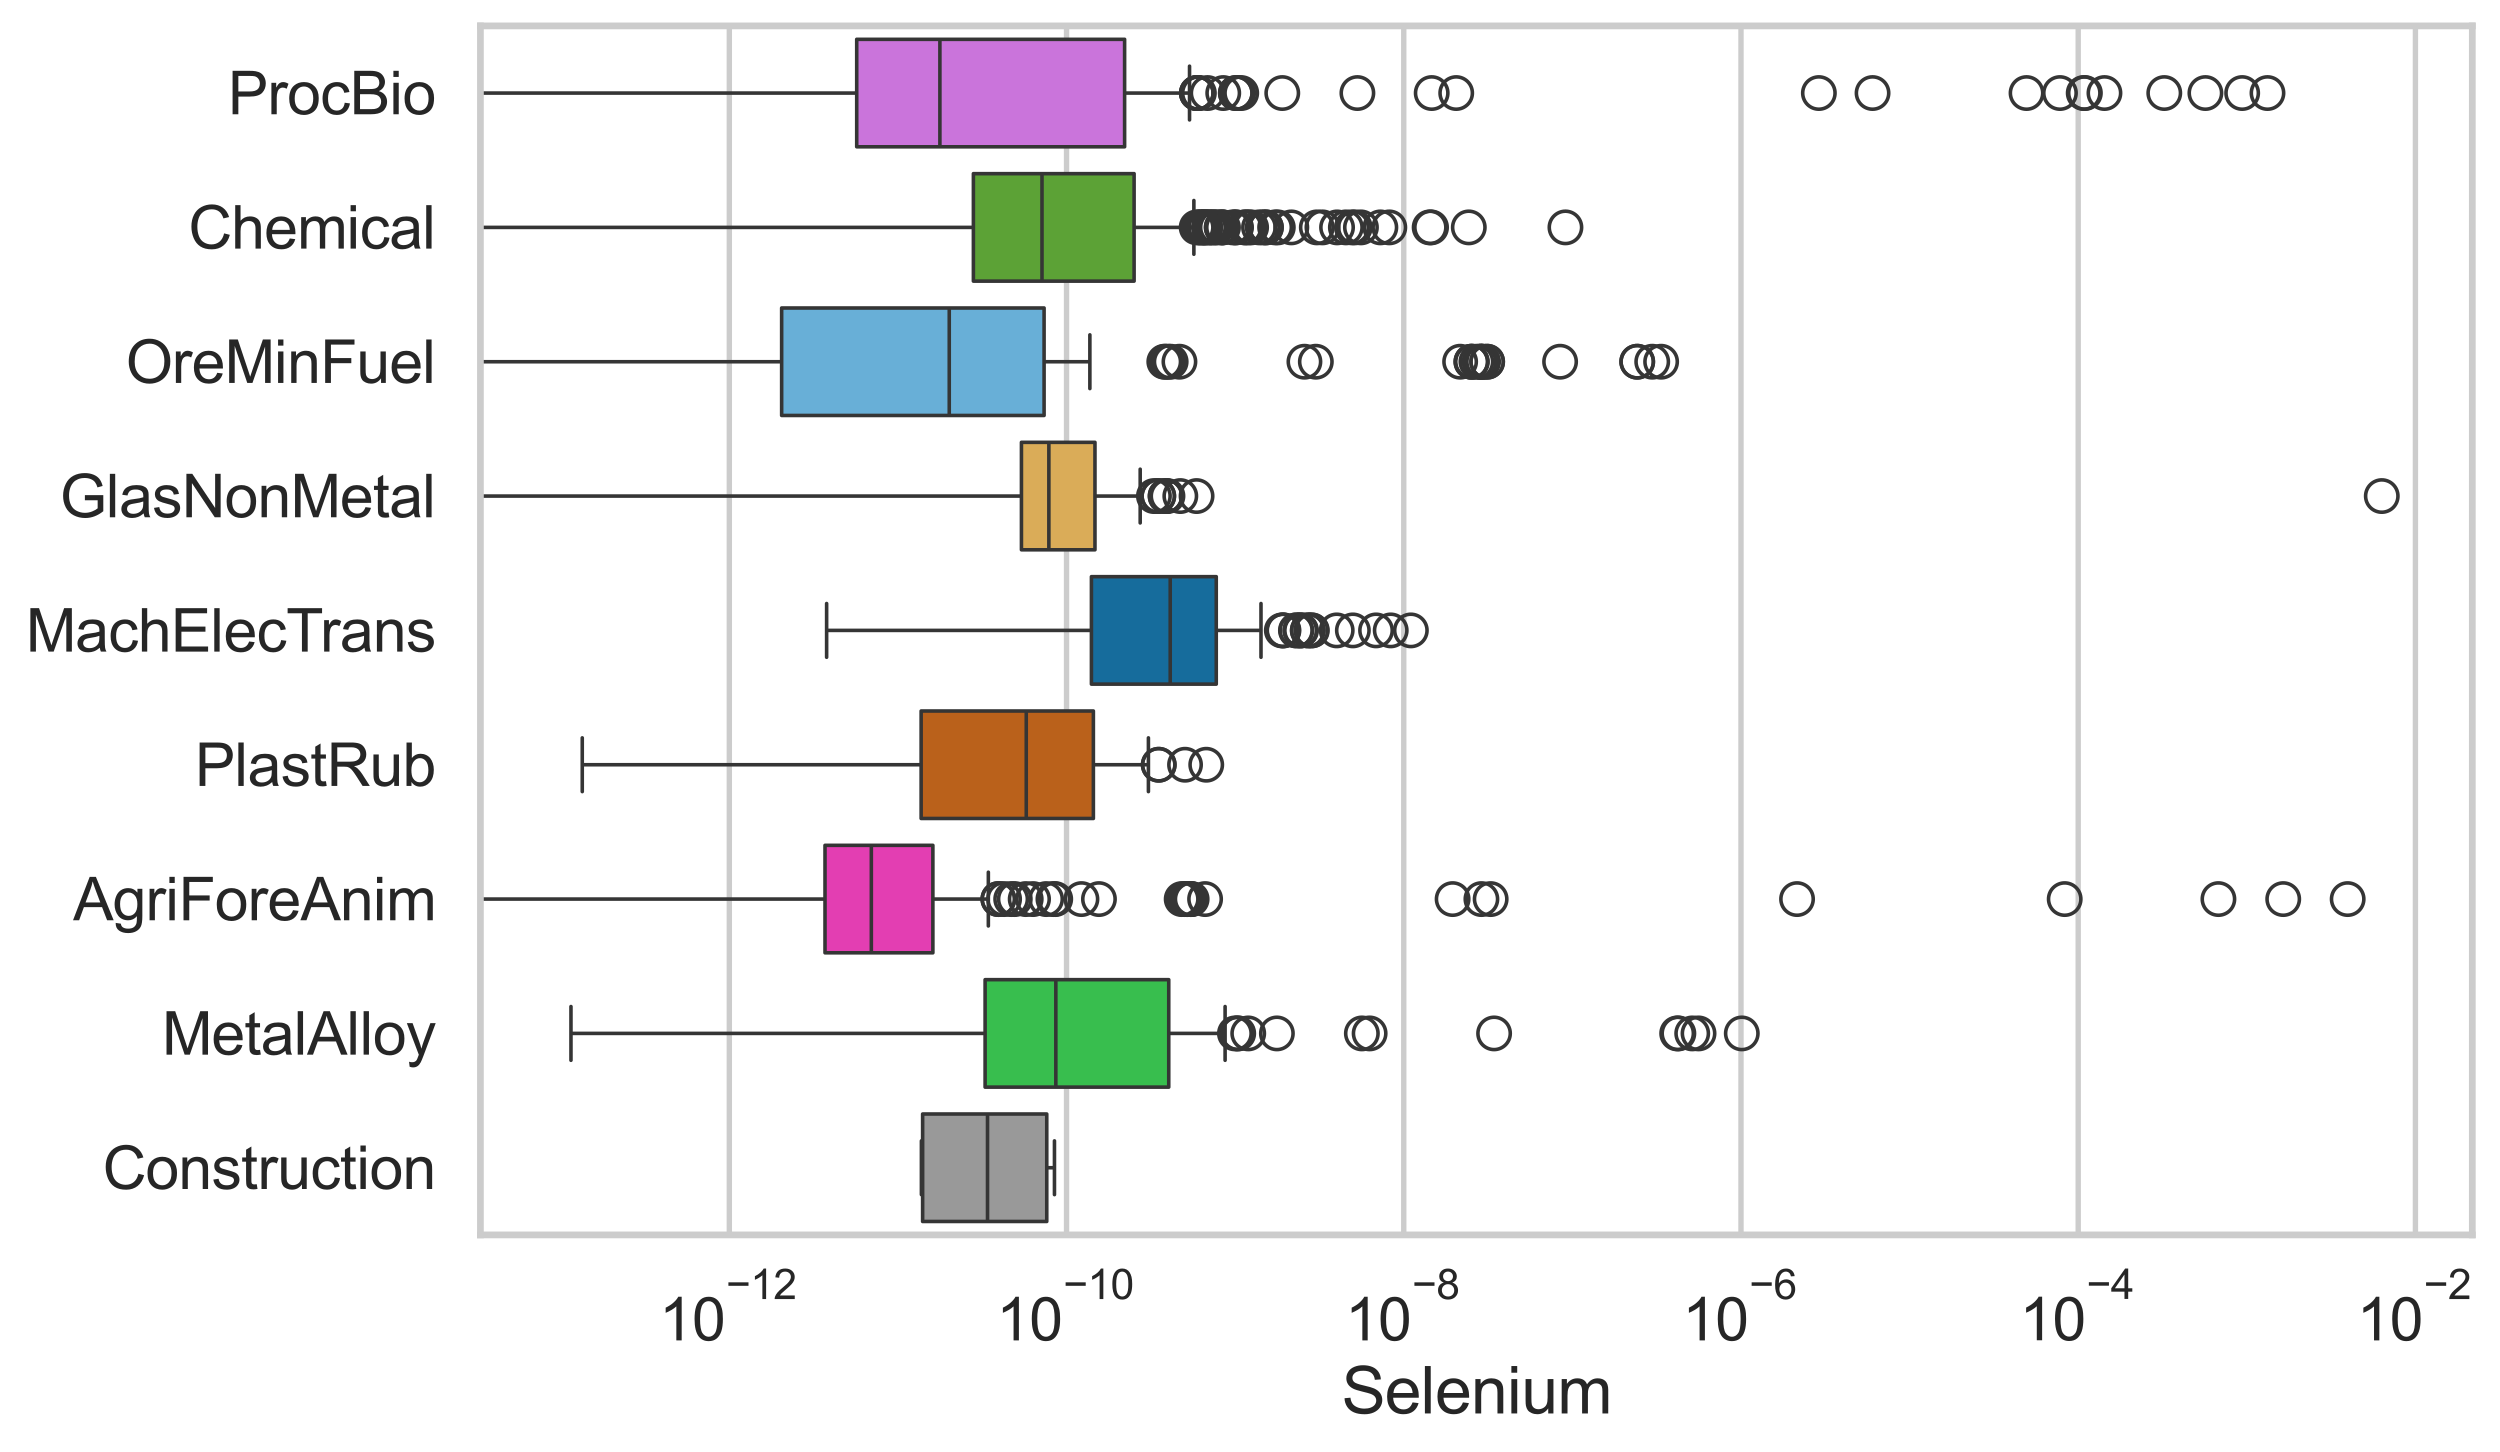 <?xml version="1.0" encoding="utf-8" standalone="no"?>
<!DOCTYPE svg PUBLIC "-//W3C//DTD SVG 1.1//EN"
  "http://www.w3.org/Graphics/SVG/1.1/DTD/svg11.dtd">
<svg xmlns:xlink="http://www.w3.org/1999/xlink" width="695.719pt" height="404.121pt" viewBox="0 0 695.719 404.121" xmlns="http://www.w3.org/2000/svg" version="1.1">
 <defs>
  <style type="text/css">*{stroke-linejoin: round; stroke-linecap: butt}</style>
 </defs>
 <g id="figure_1">
  <g id="patch_1">
   <path d="M 0 404.121 
L 695.719 404.121 
L 695.719 0 
L 0 0 
z
" style="fill: #ffffff"/>
  </g>
  <g id="axes_1">
   <g id="patch_2">
    <path d="M 133.697 343.665 
L 688.015 343.665 
L 688.015 7.2 
L 133.697 7.2 
z
" style="fill: #ffffff"/>
   </g>
   <g id="matplotlib.axis_1">
    <g id="xtick_1">
     <g id="line2d_1">
      <path d="M 202.961 343.665 
L 202.961 7.2 
" clip-path="url(#pa7f49e5bfa)" style="fill: none; stroke: #cccccc; stroke-width: 1.5; stroke-linecap: round"/>
     </g>
     <g id="text_1">
      <!-- $\mathdefault{10^{-12}}$ -->
      <g style="fill: #262626" transform="translate(183.408 373.18) scale(0.165 -0.165)">
       <defs>
        <path id="ArialMT-31" d="M 2384 0 
L 1822 0 
L 1822 3584 
Q 1619 3391 1289 3197 
Q 959 3003 697 2906 
L 697 3450 
Q 1169 3672 1522 3987 
Q 1875 4303 2022 4600 
L 2384 4600 
L 2384 0 
z
" transform="scale(0.016)"/>
        <path id="ArialMT-30" d="M 266 2259 
Q 266 3072 433 3567 
Q 600 4063 929 4331 
Q 1259 4600 1759 4600 
Q 2128 4600 2406 4451 
Q 2684 4303 2865 4023 
Q 3047 3744 3150 3342 
Q 3253 2941 3253 2259 
Q 3253 1453 3087 958 
Q 2922 463 2592 192 
Q 2263 -78 1759 -78 
Q 1097 -78 719 397 
Q 266 969 266 2259 
z
M 844 2259 
Q 844 1131 1108 757 
Q 1372 384 1759 384 
Q 2147 384 2411 759 
Q 2675 1134 2675 2259 
Q 2675 3391 2411 3762 
Q 2147 4134 1753 4134 
Q 1366 4134 1134 3806 
Q 844 3388 844 2259 
z
" transform="scale(0.016)"/>
        <path id="ArialMT-2212" d="M 3381 1997 
L 356 1997 
L 356 2522 
L 3381 2522 
L 3381 1997 
z
" transform="scale(0.016)"/>
        <path id="ArialMT-32" d="M 3222 541 
L 3222 0 
L 194 0 
Q 188 203 259 391 
Q 375 700 629 1000 
Q 884 1300 1366 1694 
Q 2113 2306 2375 2664 
Q 2638 3022 2638 3341 
Q 2638 3675 2398 3904 
Q 2159 4134 1775 4134 
Q 1369 4134 1125 3890 
Q 881 3647 878 3216 
L 300 3275 
Q 359 3922 746 4261 
Q 1134 4600 1788 4600 
Q 2447 4600 2831 4234 
Q 3216 3869 3216 3328 
Q 3216 3053 3103 2787 
Q 2991 2522 2730 2228 
Q 2469 1934 1863 1422 
Q 1356 997 1212 845 
Q 1069 694 975 541 
L 3222 541 
z
" transform="scale(0.016)"/>
       </defs>
       <use xlink:href="#ArialMT-31" transform="translate(0 0.994)"/>
       <use xlink:href="#ArialMT-30" transform="translate(55.615 0.994)"/>
       <use xlink:href="#ArialMT-2212" transform="translate(112.973 70.688) scale(0.7)"/>
       <use xlink:href="#ArialMT-31" transform="translate(153.852 70.688) scale(0.7)"/>
       <use xlink:href="#ArialMT-32" transform="translate(192.782 70.688) scale(0.7)"/>
      </g>
     </g>
    </g>
    <g id="xtick_2">
     <g id="line2d_2">
      <path d="M 296.805 343.665 
L 296.805 7.2 
" clip-path="url(#pa7f49e5bfa)" style="fill: none; stroke: #cccccc; stroke-width: 1.5; stroke-linecap: round"/>
     </g>
     <g id="text_2">
      <!-- $\mathdefault{10^{-10}}$ -->
      <g style="fill: #262626" transform="translate(277.253 373.18) scale(0.165 -0.165)">
       <use xlink:href="#ArialMT-31" transform="translate(0 0.994)"/>
       <use xlink:href="#ArialMT-30" transform="translate(55.615 0.994)"/>
       <use xlink:href="#ArialMT-2212" transform="translate(112.973 70.688) scale(0.7)"/>
       <use xlink:href="#ArialMT-31" transform="translate(153.852 70.688) scale(0.7)"/>
       <use xlink:href="#ArialMT-30" transform="translate(192.782 70.688) scale(0.7)"/>
      </g>
     </g>
    </g>
    <g id="xtick_3">
     <g id="line2d_3">
      <path d="M 390.65 343.665 
L 390.65 7.2 
" clip-path="url(#pa7f49e5bfa)" style="fill: none; stroke: #cccccc; stroke-width: 1.5; stroke-linecap: round"/>
     </g>
     <g id="text_3">
      <!-- $\mathdefault{10^{-8}}$ -->
      <g style="fill: #262626" transform="translate(374.315 373.18) scale(0.165 -0.165)">
       <defs>
        <path id="ArialMT-38" d="M 1131 2484 
Q 781 2613 612 2850 
Q 444 3088 444 3419 
Q 444 3919 803 4259 
Q 1163 4600 1759 4600 
Q 2359 4600 2725 4251 
Q 3091 3903 3091 3403 
Q 3091 3084 2923 2848 
Q 2756 2613 2416 2484 
Q 2838 2347 3058 2040 
Q 3278 1734 3278 1309 
Q 3278 722 2862 322 
Q 2447 -78 1769 -78 
Q 1091 -78 675 323 
Q 259 725 259 1325 
Q 259 1772 486 2073 
Q 713 2375 1131 2484 
z
M 1019 3438 
Q 1019 3113 1228 2906 
Q 1438 2700 1772 2700 
Q 2097 2700 2305 2904 
Q 2513 3109 2513 3406 
Q 2513 3716 2298 3927 
Q 2084 4138 1766 4138 
Q 1444 4138 1231 3931 
Q 1019 3725 1019 3438 
z
M 838 1322 
Q 838 1081 952 856 
Q 1066 631 1291 507 
Q 1516 384 1775 384 
Q 2178 384 2440 643 
Q 2703 903 2703 1303 
Q 2703 1709 2433 1975 
Q 2163 2241 1756 2241 
Q 1359 2241 1098 1978 
Q 838 1716 838 1322 
z
" transform="scale(0.016)"/>
       </defs>
       <use xlink:href="#ArialMT-31" transform="translate(0 0.994)"/>
       <use xlink:href="#ArialMT-30" transform="translate(55.615 0.994)"/>
       <use xlink:href="#ArialMT-2212" transform="translate(112.973 70.688) scale(0.7)"/>
       <use xlink:href="#ArialMT-38" transform="translate(153.852 70.688) scale(0.7)"/>
      </g>
     </g>
    </g>
    <g id="xtick_4">
     <g id="line2d_4">
      <path d="M 484.495 343.665 
L 484.495 7.2 
" clip-path="url(#pa7f49e5bfa)" style="fill: none; stroke: #cccccc; stroke-width: 1.5; stroke-linecap: round"/>
     </g>
     <g id="text_4">
      <!-- $\mathdefault{10^{-6}}$ -->
      <g style="fill: #262626" transform="translate(468.16 373.18) scale(0.165 -0.165)">
       <defs>
        <path id="ArialMT-36" d="M 3184 3459 
L 2625 3416 
Q 2550 3747 2413 3897 
Q 2184 4138 1850 4138 
Q 1581 4138 1378 3988 
Q 1113 3794 959 3422 
Q 806 3050 800 2363 
Q 1003 2672 1297 2822 
Q 1591 2972 1913 2972 
Q 2475 2972 2870 2558 
Q 3266 2144 3266 1488 
Q 3266 1056 3080 686 
Q 2894 316 2569 119 
Q 2244 -78 1831 -78 
Q 1128 -78 684 439 
Q 241 956 241 2144 
Q 241 3472 731 4075 
Q 1159 4600 1884 4600 
Q 2425 4600 2770 4297 
Q 3116 3994 3184 3459 
z
M 888 1484 
Q 888 1194 1011 928 
Q 1134 663 1356 523 
Q 1578 384 1822 384 
Q 2178 384 2434 671 
Q 2691 959 2691 1453 
Q 2691 1928 2437 2201 
Q 2184 2475 1800 2475 
Q 1419 2475 1153 2201 
Q 888 1928 888 1484 
z
" transform="scale(0.016)"/>
       </defs>
       <use xlink:href="#ArialMT-31" transform="translate(0 0.994)"/>
       <use xlink:href="#ArialMT-30" transform="translate(55.615 0.994)"/>
       <use xlink:href="#ArialMT-2212" transform="translate(112.973 70.688) scale(0.7)"/>
       <use xlink:href="#ArialMT-36" transform="translate(153.852 70.688) scale(0.7)"/>
      </g>
     </g>
    </g>
    <g id="xtick_5">
     <g id="line2d_5">
      <path d="M 578.339 343.665 
L 578.339 7.2 
" clip-path="url(#pa7f49e5bfa)" style="fill: none; stroke: #cccccc; stroke-width: 1.5; stroke-linecap: round"/>
     </g>
     <g id="text_5">
      <!-- $\mathdefault{10^{-4}}$ -->
      <g style="fill: #262626" transform="translate(562.004 373.015) scale(0.165 -0.165)">
       <defs>
        <path id="ArialMT-34" d="M 2069 0 
L 2069 1097 
L 81 1097 
L 81 1613 
L 2172 4581 
L 2631 4581 
L 2631 1613 
L 3250 1613 
L 3250 1097 
L 2631 1097 
L 2631 0 
L 2069 0 
z
M 2069 1613 
L 2069 3678 
L 634 1613 
L 2069 1613 
z
" transform="scale(0.016)"/>
       </defs>
       <use xlink:href="#ArialMT-31" transform="translate(0 0.202)"/>
       <use xlink:href="#ArialMT-30" transform="translate(55.615 0.202)"/>
       <use xlink:href="#ArialMT-2212" transform="translate(112.973 69.895) scale(0.7)"/>
       <use xlink:href="#ArialMT-34" transform="translate(153.852 69.895) scale(0.7)"/>
      </g>
     </g>
    </g>
    <g id="xtick_6">
     <g id="line2d_6">
      <path d="M 672.184 343.665 
L 672.184 7.2 
" clip-path="url(#pa7f49e5bfa)" style="fill: none; stroke: #cccccc; stroke-width: 1.5; stroke-linecap: round"/>
     </g>
     <g id="text_6">
      <!-- $\mathdefault{10^{-2}}$ -->
      <g style="fill: #262626" transform="translate(655.849 373.18) scale(0.165 -0.165)">
       <use xlink:href="#ArialMT-31" transform="translate(0 0.994)"/>
       <use xlink:href="#ArialMT-30" transform="translate(55.615 0.994)"/>
       <use xlink:href="#ArialMT-2212" transform="translate(112.973 70.688) scale(0.7)"/>
       <use xlink:href="#ArialMT-32" transform="translate(153.852 70.688) scale(0.7)"/>
      </g>
     </g>
    </g>
    <g id="text_7">
     <!-- Selenium -->
     <g style="fill: #262626" transform="translate(373.337 393.344) scale(0.18 -0.18)">
      <defs>
       <path id="ArialMT-53" d="M 288 1472 
L 859 1522 
Q 900 1178 1048 958 
Q 1197 738 1509 602 
Q 1822 466 2213 466 
Q 2559 466 2825 569 
Q 3091 672 3220 851 
Q 3350 1031 3350 1244 
Q 3350 1459 3225 1620 
Q 3100 1781 2813 1891 
Q 2628 1963 1997 2114 
Q 1366 2266 1113 2400 
Q 784 2572 623 2826 
Q 463 3081 463 3397 
Q 463 3744 659 4045 
Q 856 4347 1234 4503 
Q 1613 4659 2075 4659 
Q 2584 4659 2973 4495 
Q 3363 4331 3572 4012 
Q 3781 3694 3797 3291 
L 3216 3247 
Q 3169 3681 2898 3903 
Q 2628 4125 2100 4125 
Q 1550 4125 1298 3923 
Q 1047 3722 1047 3438 
Q 1047 3191 1225 3031 
Q 1400 2872 2139 2705 
Q 2878 2538 3153 2413 
Q 3553 2228 3743 1945 
Q 3934 1663 3934 1294 
Q 3934 928 3725 604 
Q 3516 281 3123 101 
Q 2731 -78 2241 -78 
Q 1619 -78 1198 103 
Q 778 284 539 648 
Q 300 1013 288 1472 
z
" transform="scale(0.016)"/>
       <path id="ArialMT-65" d="M 2694 1069 
L 3275 997 
Q 3138 488 2766 206 
Q 2394 -75 1816 -75 
Q 1088 -75 661 373 
Q 234 822 234 1631 
Q 234 2469 665 2931 
Q 1097 3394 1784 3394 
Q 2450 3394 2872 2941 
Q 3294 2488 3294 1666 
Q 3294 1616 3291 1516 
L 816 1516 
Q 847 969 1125 678 
Q 1403 388 1819 388 
Q 2128 388 2347 550 
Q 2566 713 2694 1069 
z
M 847 1978 
L 2700 1978 
Q 2663 2397 2488 2606 
Q 2219 2931 1791 2931 
Q 1403 2931 1139 2672 
Q 875 2413 847 1978 
z
" transform="scale(0.016)"/>
       <path id="ArialMT-6c" d="M 409 0 
L 409 4581 
L 972 4581 
L 972 0 
L 409 0 
z
" transform="scale(0.016)"/>
       <path id="ArialMT-6e" d="M 422 0 
L 422 3319 
L 928 3319 
L 928 2847 
Q 1294 3394 1984 3394 
Q 2284 3394 2536 3286 
Q 2788 3178 2913 3003 
Q 3038 2828 3088 2588 
Q 3119 2431 3119 2041 
L 3119 0 
L 2556 0 
L 2556 2019 
Q 2556 2363 2490 2533 
Q 2425 2703 2258 2804 
Q 2091 2906 1866 2906 
Q 1506 2906 1245 2678 
Q 984 2450 984 1813 
L 984 0 
L 422 0 
z
" transform="scale(0.016)"/>
       <path id="ArialMT-69" d="M 425 3934 
L 425 4581 
L 988 4581 
L 988 3934 
L 425 3934 
z
M 425 0 
L 425 3319 
L 988 3319 
L 988 0 
L 425 0 
z
" transform="scale(0.016)"/>
       <path id="ArialMT-75" d="M 2597 0 
L 2597 488 
Q 2209 -75 1544 -75 
Q 1250 -75 995 37 
Q 741 150 617 320 
Q 494 491 444 738 
Q 409 903 409 1263 
L 409 3319 
L 972 3319 
L 972 1478 
Q 972 1038 1006 884 
Q 1059 663 1231 536 
Q 1403 409 1656 409 
Q 1909 409 2131 539 
Q 2353 669 2445 892 
Q 2538 1116 2538 1541 
L 2538 3319 
L 3100 3319 
L 3100 0 
L 2597 0 
z
" transform="scale(0.016)"/>
       <path id="ArialMT-6d" d="M 422 0 
L 422 3319 
L 925 3319 
L 925 2853 
Q 1081 3097 1340 3245 
Q 1600 3394 1931 3394 
Q 2300 3394 2536 3241 
Q 2772 3088 2869 2813 
Q 3263 3394 3894 3394 
Q 4388 3394 4653 3120 
Q 4919 2847 4919 2278 
L 4919 0 
L 4359 0 
L 4359 2091 
Q 4359 2428 4304 2576 
Q 4250 2725 4106 2815 
Q 3963 2906 3769 2906 
Q 3419 2906 3187 2673 
Q 2956 2441 2956 1928 
L 2956 0 
L 2394 0 
L 2394 2156 
Q 2394 2531 2256 2718 
Q 2119 2906 1806 2906 
Q 1569 2906 1367 2781 
Q 1166 2656 1075 2415 
Q 984 2175 984 1722 
L 984 0 
L 422 0 
z
" transform="scale(0.016)"/>
      </defs>
      <use xlink:href="#ArialMT-53"/>
      <use xlink:href="#ArialMT-65" transform="translate(66.699 0)"/>
      <use xlink:href="#ArialMT-6c" transform="translate(122.314 0)"/>
      <use xlink:href="#ArialMT-65" transform="translate(144.531 0)"/>
      <use xlink:href="#ArialMT-6e" transform="translate(200.146 0)"/>
      <use xlink:href="#ArialMT-69" transform="translate(255.762 0)"/>
      <use xlink:href="#ArialMT-75" transform="translate(277.979 0)"/>
      <use xlink:href="#ArialMT-6d" transform="translate(333.594 0)"/>
     </g>
    </g>
   </g>
   <g id="matplotlib.axis_2">
    <g id="ytick_1">
     <g id="text_8">
      <!-- ProcBio -->
      <g style="fill: #262626" transform="translate(63.424 31.798) scale(0.165 -0.165)">
       <defs>
        <path id="ArialMT-50" d="M 494 0 
L 494 4581 
L 2222 4581 
Q 2678 4581 2919 4538 
Q 3256 4481 3484 4323 
Q 3713 4166 3852 3881 
Q 3991 3597 3991 3256 
Q 3991 2672 3619 2267 
Q 3247 1863 2275 1863 
L 1100 1863 
L 1100 0 
L 494 0 
z
M 1100 2403 
L 2284 2403 
Q 2872 2403 3119 2622 
Q 3366 2841 3366 3238 
Q 3366 3525 3220 3729 
Q 3075 3934 2838 4000 
Q 2684 4041 2272 4041 
L 1100 4041 
L 1100 2403 
z
" transform="scale(0.016)"/>
        <path id="ArialMT-72" d="M 416 0 
L 416 3319 
L 922 3319 
L 922 2816 
Q 1116 3169 1280 3281 
Q 1444 3394 1641 3394 
Q 1925 3394 2219 3213 
L 2025 2691 
Q 1819 2813 1613 2813 
Q 1428 2813 1281 2702 
Q 1134 2591 1072 2394 
Q 978 2094 978 1738 
L 978 0 
L 416 0 
z
" transform="scale(0.016)"/>
        <path id="ArialMT-6f" d="M 213 1659 
Q 213 2581 725 3025 
Q 1153 3394 1769 3394 
Q 2453 3394 2887 2945 
Q 3322 2497 3322 1706 
Q 3322 1066 3130 698 
Q 2938 331 2570 128 
Q 2203 -75 1769 -75 
Q 1072 -75 642 372 
Q 213 819 213 1659 
z
M 791 1659 
Q 791 1022 1069 705 
Q 1347 388 1769 388 
Q 2188 388 2466 706 
Q 2744 1025 2744 1678 
Q 2744 2294 2464 2611 
Q 2184 2928 1769 2928 
Q 1347 2928 1069 2612 
Q 791 2297 791 1659 
z
" transform="scale(0.016)"/>
        <path id="ArialMT-63" d="M 2588 1216 
L 3141 1144 
Q 3050 572 2676 248 
Q 2303 -75 1759 -75 
Q 1078 -75 664 370 
Q 250 816 250 1647 
Q 250 2184 428 2587 
Q 606 2991 970 3192 
Q 1334 3394 1763 3394 
Q 2303 3394 2647 3120 
Q 2991 2847 3088 2344 
L 2541 2259 
Q 2463 2594 2264 2762 
Q 2066 2931 1784 2931 
Q 1359 2931 1093 2626 
Q 828 2322 828 1663 
Q 828 994 1084 691 
Q 1341 388 1753 388 
Q 2084 388 2306 591 
Q 2528 794 2588 1216 
z
" transform="scale(0.016)"/>
        <path id="ArialMT-42" d="M 469 0 
L 469 4581 
L 2188 4581 
Q 2713 4581 3030 4442 
Q 3347 4303 3526 4014 
Q 3706 3725 3706 3409 
Q 3706 3116 3547 2856 
Q 3388 2597 3066 2438 
Q 3481 2316 3704 2022 
Q 3928 1728 3928 1328 
Q 3928 1006 3792 729 
Q 3656 453 3456 303 
Q 3256 153 2954 76 
Q 2653 0 2216 0 
L 469 0 
z
M 1075 2656 
L 2066 2656 
Q 2469 2656 2644 2709 
Q 2875 2778 2992 2937 
Q 3109 3097 3109 3338 
Q 3109 3566 3000 3739 
Q 2891 3913 2687 3977 
Q 2484 4041 1991 4041 
L 1075 4041 
L 1075 2656 
z
M 1075 541 
L 2216 541 
Q 2509 541 2628 563 
Q 2838 600 2978 687 
Q 3119 775 3209 942 
Q 3300 1109 3300 1328 
Q 3300 1584 3169 1773 
Q 3038 1963 2805 2039 
Q 2572 2116 2134 2116 
L 1075 2116 
L 1075 541 
z
" transform="scale(0.016)"/>
       </defs>
       <use xlink:href="#ArialMT-50"/>
       <use xlink:href="#ArialMT-72" transform="translate(66.699 0)"/>
       <use xlink:href="#ArialMT-6f" transform="translate(100 0)"/>
       <use xlink:href="#ArialMT-63" transform="translate(155.615 0)"/>
       <use xlink:href="#ArialMT-42" transform="translate(205.615 0)"/>
       <use xlink:href="#ArialMT-69" transform="translate(272.314 0)"/>
       <use xlink:href="#ArialMT-6f" transform="translate(294.531 0)"/>
      </g>
     </g>
    </g>
    <g id="ytick_2">
     <g id="text_9">
      <!-- Chemical -->
      <g style="fill: #262626" transform="translate(52.428 69.183) scale(0.165 -0.165)">
       <defs>
        <path id="ArialMT-43" d="M 3763 1606 
L 4369 1453 
Q 4178 706 3683 314 
Q 3188 -78 2472 -78 
Q 1731 -78 1267 223 
Q 803 525 561 1097 
Q 319 1669 319 2325 
Q 319 3041 592 3573 
Q 866 4106 1370 4382 
Q 1875 4659 2481 4659 
Q 3169 4659 3637 4309 
Q 4106 3959 4291 3325 
L 3694 3184 
Q 3534 3684 3231 3912 
Q 2928 4141 2469 4141 
Q 1941 4141 1586 3887 
Q 1231 3634 1087 3207 
Q 944 2781 944 2328 
Q 944 1744 1114 1308 
Q 1284 872 1643 656 
Q 2003 441 2422 441 
Q 2931 441 3284 734 
Q 3638 1028 3763 1606 
z
" transform="scale(0.016)"/>
        <path id="ArialMT-68" d="M 422 0 
L 422 4581 
L 984 4581 
L 984 2938 
Q 1378 3394 1978 3394 
Q 2347 3394 2619 3248 
Q 2891 3103 3008 2847 
Q 3125 2591 3125 2103 
L 3125 0 
L 2563 0 
L 2563 2103 
Q 2563 2525 2380 2717 
Q 2197 2909 1863 2909 
Q 1613 2909 1392 2779 
Q 1172 2650 1078 2428 
Q 984 2206 984 1816 
L 984 0 
L 422 0 
z
" transform="scale(0.016)"/>
        <path id="ArialMT-61" d="M 2588 409 
Q 2275 144 1986 34 
Q 1697 -75 1366 -75 
Q 819 -75 525 192 
Q 231 459 231 875 
Q 231 1119 342 1320 
Q 453 1522 633 1644 
Q 813 1766 1038 1828 
Q 1203 1872 1538 1913 
Q 2219 1994 2541 2106 
Q 2544 2222 2544 2253 
Q 2544 2597 2384 2738 
Q 2169 2928 1744 2928 
Q 1347 2928 1158 2789 
Q 969 2650 878 2297 
L 328 2372 
Q 403 2725 575 2942 
Q 747 3159 1072 3276 
Q 1397 3394 1825 3394 
Q 2250 3394 2515 3294 
Q 2781 3194 2906 3042 
Q 3031 2891 3081 2659 
Q 3109 2516 3109 2141 
L 3109 1391 
Q 3109 606 3145 398 
Q 3181 191 3288 0 
L 2700 0 
Q 2613 175 2588 409 
z
M 2541 1666 
Q 2234 1541 1622 1453 
Q 1275 1403 1131 1340 
Q 988 1278 909 1158 
Q 831 1038 831 891 
Q 831 666 1001 516 
Q 1172 366 1500 366 
Q 1825 366 2078 508 
Q 2331 650 2450 897 
Q 2541 1088 2541 1459 
L 2541 1666 
z
" transform="scale(0.016)"/>
       </defs>
       <use xlink:href="#ArialMT-43"/>
       <use xlink:href="#ArialMT-68" transform="translate(72.217 0)"/>
       <use xlink:href="#ArialMT-65" transform="translate(127.832 0)"/>
       <use xlink:href="#ArialMT-6d" transform="translate(183.447 0)"/>
       <use xlink:href="#ArialMT-69" transform="translate(266.748 0)"/>
       <use xlink:href="#ArialMT-63" transform="translate(288.965 0)"/>
       <use xlink:href="#ArialMT-61" transform="translate(338.965 0)"/>
       <use xlink:href="#ArialMT-6c" transform="translate(394.58 0)"/>
      </g>
     </g>
    </g>
    <g id="ytick_3">
     <g id="text_10">
      <!-- OreMinFuel -->
      <g style="fill: #262626" transform="translate(35.013 106.568) scale(0.165 -0.165)">
       <defs>
        <path id="ArialMT-4f" d="M 309 2231 
Q 309 3372 921 4017 
Q 1534 4663 2503 4663 
Q 3138 4663 3647 4359 
Q 4156 4056 4423 3514 
Q 4691 2972 4691 2284 
Q 4691 1588 4409 1038 
Q 4128 488 3612 205 
Q 3097 -78 2500 -78 
Q 1853 -78 1343 234 
Q 834 547 571 1087 
Q 309 1628 309 2231 
z
M 934 2222 
Q 934 1394 1379 917 
Q 1825 441 2497 441 
Q 3181 441 3623 922 
Q 4066 1403 4066 2288 
Q 4066 2847 3877 3264 
Q 3688 3681 3323 3911 
Q 2959 4141 2506 4141 
Q 1863 4141 1398 3698 
Q 934 3256 934 2222 
z
" transform="scale(0.016)"/>
        <path id="ArialMT-4d" d="M 475 0 
L 475 4581 
L 1388 4581 
L 2472 1338 
Q 2622 884 2691 659 
Q 2769 909 2934 1394 
L 4031 4581 
L 4847 4581 
L 4847 0 
L 4263 0 
L 4263 3834 
L 2931 0 
L 2384 0 
L 1059 3900 
L 1059 0 
L 475 0 
z
" transform="scale(0.016)"/>
        <path id="ArialMT-46" d="M 525 0 
L 525 4581 
L 3616 4581 
L 3616 4041 
L 1131 4041 
L 1131 2622 
L 3281 2622 
L 3281 2081 
L 1131 2081 
L 1131 0 
L 525 0 
z
" transform="scale(0.016)"/>
       </defs>
       <use xlink:href="#ArialMT-4f"/>
       <use xlink:href="#ArialMT-72" transform="translate(77.783 0)"/>
       <use xlink:href="#ArialMT-65" transform="translate(111.084 0)"/>
       <use xlink:href="#ArialMT-4d" transform="translate(166.699 0)"/>
       <use xlink:href="#ArialMT-69" transform="translate(250 0)"/>
       <use xlink:href="#ArialMT-6e" transform="translate(272.217 0)"/>
       <use xlink:href="#ArialMT-46" transform="translate(327.832 0)"/>
       <use xlink:href="#ArialMT-75" transform="translate(388.916 0)"/>
       <use xlink:href="#ArialMT-65" transform="translate(444.531 0)"/>
       <use xlink:href="#ArialMT-6c" transform="translate(500.146 0)"/>
      </g>
     </g>
    </g>
    <g id="ytick_4">
     <g id="text_11">
      <!-- GlasNonMetal -->
      <g style="fill: #262626" transform="translate(16.659 143.953) scale(0.165 -0.165)">
       <defs>
        <path id="ArialMT-47" d="M 2638 1797 
L 2638 2334 
L 4578 2338 
L 4578 638 
Q 4131 281 3656 101 
Q 3181 -78 2681 -78 
Q 2006 -78 1454 211 
Q 903 500 622 1047 
Q 341 1594 341 2269 
Q 341 2938 620 3517 
Q 900 4097 1425 4378 
Q 1950 4659 2634 4659 
Q 3131 4659 3532 4498 
Q 3934 4338 4162 4050 
Q 4391 3763 4509 3300 
L 3963 3150 
Q 3859 3500 3706 3700 
Q 3553 3900 3268 4020 
Q 2984 4141 2638 4141 
Q 2222 4141 1919 4014 
Q 1616 3888 1430 3681 
Q 1244 3475 1141 3228 
Q 966 2803 966 2306 
Q 966 1694 1177 1281 
Q 1388 869 1791 669 
Q 2194 469 2647 469 
Q 3041 469 3416 620 
Q 3791 772 3984 944 
L 3984 1797 
L 2638 1797 
z
" transform="scale(0.016)"/>
        <path id="ArialMT-73" d="M 197 991 
L 753 1078 
Q 800 744 1014 566 
Q 1228 388 1613 388 
Q 2000 388 2187 545 
Q 2375 703 2375 916 
Q 2375 1106 2209 1216 
Q 2094 1291 1634 1406 
Q 1016 1563 777 1677 
Q 538 1791 414 1992 
Q 291 2194 291 2438 
Q 291 2659 392 2848 
Q 494 3038 669 3163 
Q 800 3259 1026 3326 
Q 1253 3394 1513 3394 
Q 1903 3394 2198 3281 
Q 2494 3169 2634 2976 
Q 2775 2784 2828 2463 
L 2278 2388 
Q 2241 2644 2061 2787 
Q 1881 2931 1553 2931 
Q 1166 2931 1000 2803 
Q 834 2675 834 2503 
Q 834 2394 903 2306 
Q 972 2216 1119 2156 
Q 1203 2125 1616 2013 
Q 2213 1853 2448 1751 
Q 2684 1650 2818 1456 
Q 2953 1263 2953 975 
Q 2953 694 2789 445 
Q 2625 197 2315 61 
Q 2006 -75 1616 -75 
Q 969 -75 630 194 
Q 291 463 197 991 
z
" transform="scale(0.016)"/>
        <path id="ArialMT-4e" d="M 488 0 
L 488 4581 
L 1109 4581 
L 3516 984 
L 3516 4581 
L 4097 4581 
L 4097 0 
L 3475 0 
L 1069 3600 
L 1069 0 
L 488 0 
z
" transform="scale(0.016)"/>
        <path id="ArialMT-74" d="M 1650 503 
L 1731 6 
Q 1494 -44 1306 -44 
Q 1000 -44 831 53 
Q 663 150 594 308 
Q 525 466 525 972 
L 525 2881 
L 113 2881 
L 113 3319 
L 525 3319 
L 525 4141 
L 1084 4478 
L 1084 3319 
L 1650 3319 
L 1650 2881 
L 1084 2881 
L 1084 941 
Q 1084 700 1114 631 
Q 1144 563 1211 522 
Q 1278 481 1403 481 
Q 1497 481 1650 503 
z
" transform="scale(0.016)"/>
       </defs>
       <use xlink:href="#ArialMT-47"/>
       <use xlink:href="#ArialMT-6c" transform="translate(77.783 0)"/>
       <use xlink:href="#ArialMT-61" transform="translate(100 0)"/>
       <use xlink:href="#ArialMT-73" transform="translate(155.615 0)"/>
       <use xlink:href="#ArialMT-4e" transform="translate(205.615 0)"/>
       <use xlink:href="#ArialMT-6f" transform="translate(277.832 0)"/>
       <use xlink:href="#ArialMT-6e" transform="translate(333.447 0)"/>
       <use xlink:href="#ArialMT-4d" transform="translate(389.062 0)"/>
       <use xlink:href="#ArialMT-65" transform="translate(472.363 0)"/>
       <use xlink:href="#ArialMT-74" transform="translate(527.979 0)"/>
       <use xlink:href="#ArialMT-61" transform="translate(555.762 0)"/>
       <use xlink:href="#ArialMT-6c" transform="translate(611.377 0)"/>
      </g>
     </g>
    </g>
    <g id="ytick_5">
     <g id="text_12">
      <!-- MachElecTrans -->
      <g style="fill: #262626" transform="translate(7.2 181.337) scale(0.165 -0.165)">
       <defs>
        <path id="ArialMT-45" d="M 506 0 
L 506 4581 
L 3819 4581 
L 3819 4041 
L 1113 4041 
L 1113 2638 
L 3647 2638 
L 3647 2100 
L 1113 2100 
L 1113 541 
L 3925 541 
L 3925 0 
L 506 0 
z
" transform="scale(0.016)"/>
        <path id="ArialMT-54" d="M 1659 0 
L 1659 4041 
L 150 4041 
L 150 4581 
L 3781 4581 
L 3781 4041 
L 2266 4041 
L 2266 0 
L 1659 0 
z
" transform="scale(0.016)"/>
       </defs>
       <use xlink:href="#ArialMT-4d"/>
       <use xlink:href="#ArialMT-61" transform="translate(83.301 0)"/>
       <use xlink:href="#ArialMT-63" transform="translate(138.916 0)"/>
       <use xlink:href="#ArialMT-68" transform="translate(188.916 0)"/>
       <use xlink:href="#ArialMT-45" transform="translate(244.531 0)"/>
       <use xlink:href="#ArialMT-6c" transform="translate(311.23 0)"/>
       <use xlink:href="#ArialMT-65" transform="translate(333.447 0)"/>
       <use xlink:href="#ArialMT-63" transform="translate(389.062 0)"/>
       <use xlink:href="#ArialMT-54" transform="translate(439.062 0)"/>
       <use xlink:href="#ArialMT-72" transform="translate(496.396 0)"/>
       <use xlink:href="#ArialMT-61" transform="translate(529.697 0)"/>
       <use xlink:href="#ArialMT-6e" transform="translate(585.312 0)"/>
       <use xlink:href="#ArialMT-73" transform="translate(640.928 0)"/>
      </g>
     </g>
    </g>
    <g id="ytick_6">
     <g id="text_13">
      <!-- PlastRub -->
      <g style="fill: #262626" transform="translate(54.248 218.722) scale(0.165 -0.165)">
       <defs>
        <path id="ArialMT-52" d="M 503 0 
L 503 4581 
L 2534 4581 
Q 3147 4581 3465 4457 
Q 3784 4334 3975 4021 
Q 4166 3709 4166 3331 
Q 4166 2844 3850 2509 
Q 3534 2175 2875 2084 
Q 3116 1969 3241 1856 
Q 3506 1613 3744 1247 
L 4541 0 
L 3778 0 
L 3172 953 
Q 2906 1366 2734 1584 
Q 2563 1803 2427 1890 
Q 2291 1978 2150 2013 
Q 2047 2034 1813 2034 
L 1109 2034 
L 1109 0 
L 503 0 
z
M 1109 2559 
L 2413 2559 
Q 2828 2559 3062 2645 
Q 3297 2731 3419 2920 
Q 3541 3109 3541 3331 
Q 3541 3656 3305 3865 
Q 3069 4075 2559 4075 
L 1109 4075 
L 1109 2559 
z
" transform="scale(0.016)"/>
        <path id="ArialMT-62" d="M 941 0 
L 419 0 
L 419 4581 
L 981 4581 
L 981 2947 
Q 1338 3394 1891 3394 
Q 2197 3394 2470 3270 
Q 2744 3147 2920 2923 
Q 3097 2700 3197 2384 
Q 3297 2069 3297 1709 
Q 3297 856 2875 390 
Q 2453 -75 1863 -75 
Q 1275 -75 941 416 
L 941 0 
z
M 934 1684 
Q 934 1088 1097 822 
Q 1363 388 1816 388 
Q 2184 388 2453 708 
Q 2722 1028 2722 1663 
Q 2722 2313 2464 2622 
Q 2206 2931 1841 2931 
Q 1472 2931 1203 2611 
Q 934 2291 934 1684 
z
" transform="scale(0.016)"/>
       </defs>
       <use xlink:href="#ArialMT-50"/>
       <use xlink:href="#ArialMT-6c" transform="translate(66.699 0)"/>
       <use xlink:href="#ArialMT-61" transform="translate(88.916 0)"/>
       <use xlink:href="#ArialMT-73" transform="translate(144.531 0)"/>
       <use xlink:href="#ArialMT-74" transform="translate(194.531 0)"/>
       <use xlink:href="#ArialMT-52" transform="translate(222.314 0)"/>
       <use xlink:href="#ArialMT-75" transform="translate(294.531 0)"/>
       <use xlink:href="#ArialMT-62" transform="translate(350.146 0)"/>
      </g>
     </g>
    </g>
    <g id="ytick_7">
     <g id="text_14">
      <!-- AgriForeAnim -->
      <g style="fill: #262626" transform="translate(20.341 256.107) scale(0.165 -0.165)">
       <defs>
        <path id="ArialMT-41" d="M -9 0 
L 1750 4581 
L 2403 4581 
L 4278 0 
L 3588 0 
L 3053 1388 
L 1138 1388 
L 634 0 
L -9 0 
z
M 1313 1881 
L 2866 1881 
L 2388 3150 
Q 2169 3728 2063 4100 
Q 1975 3659 1816 3225 
L 1313 1881 
z
" transform="scale(0.016)"/>
        <path id="ArialMT-67" d="M 319 -275 
L 866 -356 
Q 900 -609 1056 -725 
Q 1266 -881 1628 -881 
Q 2019 -881 2231 -725 
Q 2444 -569 2519 -288 
Q 2563 -116 2559 434 
Q 2191 0 1641 0 
Q 956 0 581 494 
Q 206 988 206 1678 
Q 206 2153 378 2554 
Q 550 2956 876 3175 
Q 1203 3394 1644 3394 
Q 2231 3394 2613 2919 
L 2613 3319 
L 3131 3319 
L 3131 450 
Q 3131 -325 2973 -648 
Q 2816 -972 2473 -1159 
Q 2131 -1347 1631 -1347 
Q 1038 -1347 672 -1080 
Q 306 -813 319 -275 
z
M 784 1719 
Q 784 1066 1043 766 
Q 1303 466 1694 466 
Q 2081 466 2343 764 
Q 2606 1063 2606 1700 
Q 2606 2309 2336 2618 
Q 2066 2928 1684 2928 
Q 1309 2928 1046 2623 
Q 784 2319 784 1719 
z
" transform="scale(0.016)"/>
       </defs>
       <use xlink:href="#ArialMT-41"/>
       <use xlink:href="#ArialMT-67" transform="translate(66.699 0)"/>
       <use xlink:href="#ArialMT-72" transform="translate(122.314 0)"/>
       <use xlink:href="#ArialMT-69" transform="translate(155.615 0)"/>
       <use xlink:href="#ArialMT-46" transform="translate(177.832 0)"/>
       <use xlink:href="#ArialMT-6f" transform="translate(238.916 0)"/>
       <use xlink:href="#ArialMT-72" transform="translate(294.531 0)"/>
       <use xlink:href="#ArialMT-65" transform="translate(327.832 0)"/>
       <use xlink:href="#ArialMT-41" transform="translate(383.447 0)"/>
       <use xlink:href="#ArialMT-6e" transform="translate(450.146 0)"/>
       <use xlink:href="#ArialMT-69" transform="translate(505.762 0)"/>
       <use xlink:href="#ArialMT-6d" transform="translate(527.979 0)"/>
      </g>
     </g>
    </g>
    <g id="ytick_8">
     <g id="text_15">
      <!-- MetalAlloy -->
      <g style="fill: #262626" transform="translate(45.088 293.492) scale(0.165 -0.165)">
       <defs>
        <path id="ArialMT-79" d="M 397 -1278 
L 334 -750 
Q 519 -800 656 -800 
Q 844 -800 956 -737 
Q 1069 -675 1141 -563 
Q 1194 -478 1313 -144 
Q 1328 -97 1363 -6 
L 103 3319 
L 709 3319 
L 1400 1397 
Q 1534 1031 1641 628 
Q 1738 1016 1872 1384 
L 2581 3319 
L 3144 3319 
L 1881 -56 
Q 1678 -603 1566 -809 
Q 1416 -1088 1222 -1217 
Q 1028 -1347 759 -1347 
Q 597 -1347 397 -1278 
z
" transform="scale(0.016)"/>
       </defs>
       <use xlink:href="#ArialMT-4d"/>
       <use xlink:href="#ArialMT-65" transform="translate(83.301 0)"/>
       <use xlink:href="#ArialMT-74" transform="translate(138.916 0)"/>
       <use xlink:href="#ArialMT-61" transform="translate(166.699 0)"/>
       <use xlink:href="#ArialMT-6c" transform="translate(222.314 0)"/>
       <use xlink:href="#ArialMT-41" transform="translate(244.531 0)"/>
       <use xlink:href="#ArialMT-6c" transform="translate(311.23 0)"/>
       <use xlink:href="#ArialMT-6c" transform="translate(333.447 0)"/>
       <use xlink:href="#ArialMT-6f" transform="translate(355.664 0)"/>
       <use xlink:href="#ArialMT-79" transform="translate(411.279 0)"/>
      </g>
     </g>
    </g>
    <g id="ytick_9">
     <g id="text_16">
      <!-- Construction -->
      <g style="fill: #262626" transform="translate(28.575 330.877) scale(0.165 -0.165)">
       <use xlink:href="#ArialMT-43"/>
       <use xlink:href="#ArialMT-6f" transform="translate(72.217 0)"/>
       <use xlink:href="#ArialMT-6e" transform="translate(127.832 0)"/>
       <use xlink:href="#ArialMT-73" transform="translate(183.447 0)"/>
       <use xlink:href="#ArialMT-74" transform="translate(233.447 0)"/>
       <use xlink:href="#ArialMT-72" transform="translate(261.23 0)"/>
       <use xlink:href="#ArialMT-75" transform="translate(294.531 0)"/>
       <use xlink:href="#ArialMT-63" transform="translate(350.146 0)"/>
       <use xlink:href="#ArialMT-74" transform="translate(400.146 0)"/>
       <use xlink:href="#ArialMT-69" transform="translate(427.93 0)"/>
       <use xlink:href="#ArialMT-6f" transform="translate(450.146 0)"/>
       <use xlink:href="#ArialMT-6e" transform="translate(505.762 0)"/>
      </g>
     </g>
    </g>
   </g>
   <g id="patch_3">
    <path d="M 238.412 10.938 
L 238.412 40.846 
L 312.965 40.846 
L 312.965 10.938 
L 238.412 10.938 
z
" clip-path="url(#pa7f49e5bfa)" style="fill: #ca74db; stroke: #353535; stroke-linejoin: miter"/>
   </g>
   <g id="line2d_7">
    <path d="M 238.412 25.892 
L -1 25.892 
" clip-path="url(#pa7f49e5bfa)" style="fill: none; stroke: #353535"/>
   </g>
   <g id="line2d_8">
    <path d="M 312.965 25.892 
L 331.032 25.892 
" clip-path="url(#pa7f49e5bfa)" style="fill: none; stroke: #353535"/>
   </g>
   <g id="line2d_9">
    <path clip-path="url(#pa7f49e5bfa)" style="fill: none; stroke: #353535; stroke-linecap: round"/>
   </g>
   <g id="line2d_10">
    <path d="M 331.032 18.415 
L 331.032 33.369 
" clip-path="url(#pa7f49e5bfa)" style="fill: none; stroke: #353535; stroke-linecap: round"/>
   </g>
   <g id="line2d_11">
    <defs>
     <path id="ma24ef8f705" d="M 0 4.5 
C 1.193 4.5 2.338 4.026 3.182 3.182 
C 4.026 2.338 4.5 1.193 4.5 0 
C 4.5 -1.193 4.026 -2.338 3.182 -3.182 
C 2.338 -4.026 1.193 -4.5 0 -4.5 
C -1.193 -4.5 -2.338 -4.026 -3.182 -3.182 
C -4.026 -2.338 -4.5 -1.193 -4.5 0 
C -4.5 1.193 -4.026 2.338 -3.182 3.182 
C -2.338 4.026 -1.193 4.5 0 4.5 
z
" style="stroke: #353535"/>
    </defs>
    <g clip-path="url(#pa7f49e5bfa)">
     <use xlink:href="#ma24ef8f705" x="356.84" y="25.892" style="fill-opacity: 0; stroke: #353535"/>
     <use xlink:href="#ma24ef8f705" x="333.058" y="25.892" style="fill-opacity: 0; stroke: #353535"/>
     <use xlink:href="#ma24ef8f705" x="563.962" y="25.892" style="fill-opacity: 0; stroke: #353535"/>
     <use xlink:href="#ma24ef8f705" x="580.196" y="25.892" style="fill-opacity: 0; stroke: #353535"/>
     <use xlink:href="#ma24ef8f705" x="573.263" y="25.892" style="fill-opacity: 0; stroke: #353535"/>
     <use xlink:href="#ma24ef8f705" x="340.414" y="25.892" style="fill-opacity: 0; stroke: #353535"/>
     <use xlink:href="#ma24ef8f705" x="377.748" y="25.892" style="fill-opacity: 0; stroke: #353535"/>
     <use xlink:href="#ma24ef8f705" x="333.339" y="25.892" style="fill-opacity: 0; stroke: #353535"/>
     <use xlink:href="#ma24ef8f705" x="579.873" y="25.892" style="fill-opacity: 0; stroke: #353535"/>
     <use xlink:href="#ma24ef8f705" x="333.633" y="25.892" style="fill-opacity: 0; stroke: #353535"/>
     <use xlink:href="#ma24ef8f705" x="405.247" y="25.892" style="fill-opacity: 0; stroke: #353535"/>
     <use xlink:href="#ma24ef8f705" x="344.566" y="25.892" style="fill-opacity: 0; stroke: #353535"/>
     <use xlink:href="#ma24ef8f705" x="398.422" y="25.892" style="fill-opacity: 0; stroke: #353535"/>
     <use xlink:href="#ma24ef8f705" x="631.015" y="25.892" style="fill-opacity: 0; stroke: #353535"/>
     <use xlink:href="#ma24ef8f705" x="336.047" y="25.892" style="fill-opacity: 0; stroke: #353535"/>
     <use xlink:href="#ma24ef8f705" x="623.969" y="25.892" style="fill-opacity: 0; stroke: #353535"/>
     <use xlink:href="#ma24ef8f705" x="343.913" y="25.892" style="fill-opacity: 0; stroke: #353535"/>
     <use xlink:href="#ma24ef8f705" x="345.416" y="25.892" style="fill-opacity: 0; stroke: #353535"/>
     <use xlink:href="#ma24ef8f705" x="602.293" y="25.892" style="fill-opacity: 0; stroke: #353535"/>
     <use xlink:href="#ma24ef8f705" x="585.644" y="25.892" style="fill-opacity: 0; stroke: #353535"/>
     <use xlink:href="#ma24ef8f705" x="343.935" y="25.892" style="fill-opacity: 0; stroke: #353535"/>
     <use xlink:href="#ma24ef8f705" x="333.096" y="25.892" style="fill-opacity: 0; stroke: #353535"/>
     <use xlink:href="#ma24ef8f705" x="333.104" y="25.892" style="fill-opacity: 0; stroke: #353535"/>
     <use xlink:href="#ma24ef8f705" x="506.168" y="25.892" style="fill-opacity: 0; stroke: #353535"/>
     <use xlink:href="#ma24ef8f705" x="521.108" y="25.892" style="fill-opacity: 0; stroke: #353535"/>
     <use xlink:href="#ma24ef8f705" x="613.738" y="25.892" style="fill-opacity: 0; stroke: #353535"/>
    </g>
   </g>
   <g id="patch_4">
    <path d="M 270.883 48.323 
L 270.883 78.231 
L 315.607 78.231 
L 315.607 48.323 
L 270.883 48.323 
z
" clip-path="url(#pa7f49e5bfa)" style="fill: #5ca236; stroke: #353535; stroke-linejoin: miter"/>
   </g>
   <g id="line2d_12">
    <path d="M 270.883 63.277 
L -1 63.277 
" clip-path="url(#pa7f49e5bfa)" style="fill: none; stroke: #353535"/>
   </g>
   <g id="line2d_13">
    <path d="M 315.607 63.277 
L 332.24 63.277 
" clip-path="url(#pa7f49e5bfa)" style="fill: none; stroke: #353535"/>
   </g>
   <g id="line2d_14">
    <path clip-path="url(#pa7f49e5bfa)" style="fill: none; stroke: #353535; stroke-linecap: round"/>
   </g>
   <g id="line2d_15">
    <path d="M 332.24 55.8 
L 332.24 70.754 
" clip-path="url(#pa7f49e5bfa)" style="fill: none; stroke: #353535; stroke-linecap: round"/>
   </g>
   <g id="line2d_16">
    <g clip-path="url(#pa7f49e5bfa)">
     <use xlink:href="#ma24ef8f705" x="346.375" y="63.277" style="fill-opacity: 0; stroke: #353535"/>
     <use xlink:href="#ma24ef8f705" x="346.618" y="63.277" style="fill-opacity: 0; stroke: #353535"/>
     <use xlink:href="#ma24ef8f705" x="334.837" y="63.277" style="fill-opacity: 0; stroke: #353535"/>
     <use xlink:href="#ma24ef8f705" x="435.642" y="63.277" style="fill-opacity: 0; stroke: #353535"/>
     <use xlink:href="#ma24ef8f705" x="347.457" y="63.277" style="fill-opacity: 0; stroke: #353535"/>
     <use xlink:href="#ma24ef8f705" x="352.265" y="63.277" style="fill-opacity: 0; stroke: #353535"/>
     <use xlink:href="#ma24ef8f705" x="335.297" y="63.277" style="fill-opacity: 0; stroke: #353535"/>
     <use xlink:href="#ma24ef8f705" x="340.014" y="63.277" style="fill-opacity: 0; stroke: #353535"/>
     <use xlink:href="#ma24ef8f705" x="386.626" y="63.277" style="fill-opacity: 0; stroke: #353535"/>
     <use xlink:href="#ma24ef8f705" x="368.017" y="63.277" style="fill-opacity: 0; stroke: #353535"/>
     <use xlink:href="#ma24ef8f705" x="334.376" y="63.277" style="fill-opacity: 0; stroke: #353535"/>
     <use xlink:href="#ma24ef8f705" x="352.303" y="63.277" style="fill-opacity: 0; stroke: #353535"/>
     <use xlink:href="#ma24ef8f705" x="336.63" y="63.277" style="fill-opacity: 0; stroke: #353535"/>
     <use xlink:href="#ma24ef8f705" x="338.63" y="63.277" style="fill-opacity: 0; stroke: #353535"/>
     <use xlink:href="#ma24ef8f705" x="351.399" y="63.277" style="fill-opacity: 0; stroke: #353535"/>
     <use xlink:href="#ma24ef8f705" x="354.852" y="63.277" style="fill-opacity: 0; stroke: #353535"/>
     <use xlink:href="#ma24ef8f705" x="376.232" y="63.277" style="fill-opacity: 0; stroke: #353535"/>
     <use xlink:href="#ma24ef8f705" x="366.455" y="63.277" style="fill-opacity: 0; stroke: #353535"/>
     <use xlink:href="#ma24ef8f705" x="343.82" y="63.277" style="fill-opacity: 0; stroke: #353535"/>
     <use xlink:href="#ma24ef8f705" x="334.051" y="63.277" style="fill-opacity: 0; stroke: #353535"/>
     <use xlink:href="#ma24ef8f705" x="343.968" y="63.277" style="fill-opacity: 0; stroke: #353535"/>
     <use xlink:href="#ma24ef8f705" x="359.359" y="63.277" style="fill-opacity: 0; stroke: #353535"/>
     <use xlink:href="#ma24ef8f705" x="337.663" y="63.277" style="fill-opacity: 0; stroke: #353535"/>
     <use xlink:href="#ma24ef8f705" x="337.066" y="63.277" style="fill-opacity: 0; stroke: #353535"/>
     <use xlink:href="#ma24ef8f705" x="340.335" y="63.277" style="fill-opacity: 0; stroke: #353535"/>
     <use xlink:href="#ma24ef8f705" x="336.433" y="63.277" style="fill-opacity: 0; stroke: #353535"/>
     <use xlink:href="#ma24ef8f705" x="397.855" y="63.277" style="fill-opacity: 0; stroke: #353535"/>
     <use xlink:href="#ma24ef8f705" x="378.728" y="63.277" style="fill-opacity: 0; stroke: #353535"/>
     <use xlink:href="#ma24ef8f705" x="355.593" y="63.277" style="fill-opacity: 0; stroke: #353535"/>
     <use xlink:href="#ma24ef8f705" x="339.968" y="63.277" style="fill-opacity: 0; stroke: #353535"/>
     <use xlink:href="#ma24ef8f705" x="333.018" y="63.277" style="fill-opacity: 0; stroke: #353535"/>
     <use xlink:href="#ma24ef8f705" x="333.661" y="63.277" style="fill-opacity: 0; stroke: #353535"/>
     <use xlink:href="#ma24ef8f705" x="377.025" y="63.277" style="fill-opacity: 0; stroke: #353535"/>
     <use xlink:href="#ma24ef8f705" x="348.167" y="63.277" style="fill-opacity: 0; stroke: #353535"/>
     <use xlink:href="#ma24ef8f705" x="335.383" y="63.277" style="fill-opacity: 0; stroke: #353535"/>
     <use xlink:href="#ma24ef8f705" x="343.052" y="63.277" style="fill-opacity: 0; stroke: #353535"/>
     <use xlink:href="#ma24ef8f705" x="408.748" y="63.277" style="fill-opacity: 0; stroke: #353535"/>
     <use xlink:href="#ma24ef8f705" x="374.539" y="63.277" style="fill-opacity: 0; stroke: #353535"/>
     <use xlink:href="#ma24ef8f705" x="350.37" y="63.277" style="fill-opacity: 0; stroke: #353535"/>
     <use xlink:href="#ma24ef8f705" x="398.243" y="63.277" style="fill-opacity: 0; stroke: #353535"/>
     <use xlink:href="#ma24ef8f705" x="372.085" y="63.277" style="fill-opacity: 0; stroke: #353535"/>
     <use xlink:href="#ma24ef8f705" x="384.137" y="63.277" style="fill-opacity: 0; stroke: #353535"/>
     <use xlink:href="#ma24ef8f705" x="335.341" y="63.277" style="fill-opacity: 0; stroke: #353535"/>
     <use xlink:href="#ma24ef8f705" x="338.271" y="63.277" style="fill-opacity: 0; stroke: #353535"/>
    </g>
   </g>
   <g id="patch_5">
    <path d="M 217.522 85.708 
L 217.522 115.616 
L 290.557 115.616 
L 290.557 85.708 
L 217.522 85.708 
z
" clip-path="url(#pa7f49e5bfa)" style="fill: #68afd7; stroke: #353535; stroke-linejoin: miter"/>
   </g>
   <g id="line2d_17">
    <path d="M 217.522 100.662 
L -1 100.662 
" clip-path="url(#pa7f49e5bfa)" style="fill: none; stroke: #353535"/>
   </g>
   <g id="line2d_18">
    <path d="M 290.557 100.662 
L 303.296 100.662 
" clip-path="url(#pa7f49e5bfa)" style="fill: none; stroke: #353535"/>
   </g>
   <g id="line2d_19">
    <path clip-path="url(#pa7f49e5bfa)" style="fill: none; stroke: #353535; stroke-linecap: round"/>
   </g>
   <g id="line2d_20">
    <path d="M 303.296 93.185 
L 303.296 108.139 
" clip-path="url(#pa7f49e5bfa)" style="fill: none; stroke: #353535; stroke-linecap: round"/>
   </g>
   <g id="line2d_21">
    <g clip-path="url(#pa7f49e5bfa)">
     <use xlink:href="#ma24ef8f705" x="412.182" y="100.662" style="fill-opacity: 0; stroke: #353535"/>
     <use xlink:href="#ma24ef8f705" x="413.854" y="100.662" style="fill-opacity: 0; stroke: #353535"/>
     <use xlink:href="#ma24ef8f705" x="462.269" y="100.662" style="fill-opacity: 0; stroke: #353535"/>
     <use xlink:href="#ma24ef8f705" x="325.778" y="100.662" style="fill-opacity: 0; stroke: #353535"/>
     <use xlink:href="#ma24ef8f705" x="409.61" y="100.662" style="fill-opacity: 0; stroke: #353535"/>
     <use xlink:href="#ma24ef8f705" x="409.467" y="100.662" style="fill-opacity: 0; stroke: #353535"/>
     <use xlink:href="#ma24ef8f705" x="325.12" y="100.662" style="fill-opacity: 0; stroke: #353535"/>
     <use xlink:href="#ma24ef8f705" x="410.871" y="100.662" style="fill-opacity: 0; stroke: #353535"/>
     <use xlink:href="#ma24ef8f705" x="413.853" y="100.662" style="fill-opacity: 0; stroke: #353535"/>
     <use xlink:href="#ma24ef8f705" x="455.617" y="100.662" style="fill-opacity: 0; stroke: #353535"/>
     <use xlink:href="#ma24ef8f705" x="363.007" y="100.662" style="fill-opacity: 0; stroke: #353535"/>
     <use xlink:href="#ma24ef8f705" x="434.157" y="100.662" style="fill-opacity: 0; stroke: #353535"/>
     <use xlink:href="#ma24ef8f705" x="406.336" y="100.662" style="fill-opacity: 0; stroke: #353535"/>
     <use xlink:href="#ma24ef8f705" x="455.617" y="100.662" style="fill-opacity: 0; stroke: #353535"/>
     <use xlink:href="#ma24ef8f705" x="412.182" y="100.662" style="fill-opacity: 0; stroke: #353535"/>
     <use xlink:href="#ma24ef8f705" x="366.179" y="100.662" style="fill-opacity: 0; stroke: #353535"/>
     <use xlink:href="#ma24ef8f705" x="328.222" y="100.662" style="fill-opacity: 0; stroke: #353535"/>
     <use xlink:href="#ma24ef8f705" x="411.718" y="100.662" style="fill-opacity: 0; stroke: #353535"/>
     <use xlink:href="#ma24ef8f705" x="412.731" y="100.662" style="fill-opacity: 0; stroke: #353535"/>
     <use xlink:href="#ma24ef8f705" x="324.308" y="100.662" style="fill-opacity: 0; stroke: #353535"/>
     <use xlink:href="#ma24ef8f705" x="412.254" y="100.662" style="fill-opacity: 0; stroke: #353535"/>
     <use xlink:href="#ma24ef8f705" x="459.794" y="100.662" style="fill-opacity: 0; stroke: #353535"/>
     <use xlink:href="#ma24ef8f705" x="409.477" y="100.662" style="fill-opacity: 0; stroke: #353535"/>
     <use xlink:href="#ma24ef8f705" x="324.011" y="100.662" style="fill-opacity: 0; stroke: #353535"/>
    </g>
   </g>
   <g id="patch_6">
    <path d="M 284.253 123.093 
L 284.253 153.001 
L 304.715 153.001 
L 304.715 123.093 
L 284.253 123.093 
z
" clip-path="url(#pa7f49e5bfa)" style="fill: #daac58; stroke: #353535; stroke-linejoin: miter"/>
   </g>
   <g id="line2d_22">
    <path d="M 284.253 138.047 
L -1 138.047 
" clip-path="url(#pa7f49e5bfa)" style="fill: none; stroke: #353535"/>
   </g>
   <g id="line2d_23">
    <path d="M 304.715 138.047 
L 317.301 138.047 
" clip-path="url(#pa7f49e5bfa)" style="fill: none; stroke: #353535"/>
   </g>
   <g id="line2d_24">
    <path clip-path="url(#pa7f49e5bfa)" style="fill: none; stroke: #353535; stroke-linecap: round"/>
   </g>
   <g id="line2d_25">
    <path d="M 317.301 130.57 
L 317.301 145.524 
" clip-path="url(#pa7f49e5bfa)" style="fill: none; stroke: #353535; stroke-linecap: round"/>
   </g>
   <g id="line2d_26">
    <g clip-path="url(#pa7f49e5bfa)">
     <use xlink:href="#ma24ef8f705" x="324.389" y="138.047" style="fill-opacity: 0; stroke: #353535"/>
     <use xlink:href="#ma24ef8f705" x="321.125" y="138.047" style="fill-opacity: 0; stroke: #353535"/>
     <use xlink:href="#ma24ef8f705" x="662.818" y="138.047" style="fill-opacity: 0; stroke: #353535"/>
     <use xlink:href="#ma24ef8f705" x="322.34" y="138.047" style="fill-opacity: 0; stroke: #353535"/>
     <use xlink:href="#ma24ef8f705" x="328.468" y="138.047" style="fill-opacity: 0; stroke: #353535"/>
     <use xlink:href="#ma24ef8f705" x="324.361" y="138.047" style="fill-opacity: 0; stroke: #353535"/>
     <use xlink:href="#ma24ef8f705" x="322.328" y="138.047" style="fill-opacity: 0; stroke: #353535"/>
     <use xlink:href="#ma24ef8f705" x="324.888" y="138.047" style="fill-opacity: 0; stroke: #353535"/>
     <use xlink:href="#ma24ef8f705" x="332.991" y="138.047" style="fill-opacity: 0; stroke: #353535"/>
    </g>
   </g>
   <g id="patch_7">
    <path d="M 303.729 160.478 
L 303.729 190.386 
L 338.471 190.386 
L 338.471 160.478 
L 303.729 160.478 
z
" clip-path="url(#pa7f49e5bfa)" style="fill: #166c9c; stroke: #353535; stroke-linejoin: miter"/>
   </g>
   <g id="line2d_27">
    <path d="M 303.729 175.432 
L 230.039 175.432 
" clip-path="url(#pa7f49e5bfa)" style="fill: none; stroke: #353535"/>
   </g>
   <g id="line2d_28">
    <path d="M 338.471 175.432 
L 350.919 175.432 
" clip-path="url(#pa7f49e5bfa)" style="fill: none; stroke: #353535"/>
   </g>
   <g id="line2d_29">
    <path d="M 230.039 167.955 
L 230.039 182.909 
" clip-path="url(#pa7f49e5bfa)" style="fill: none; stroke: #353535; stroke-linecap: round"/>
   </g>
   <g id="line2d_30">
    <path d="M 350.919 167.955 
L 350.919 182.909 
" clip-path="url(#pa7f49e5bfa)" style="fill: none; stroke: #353535; stroke-linecap: round"/>
   </g>
   <g id="line2d_31">
    <g clip-path="url(#pa7f49e5bfa)">
     <use xlink:href="#ma24ef8f705" x="382.937" y="175.432" style="fill-opacity: 0; stroke: #353535"/>
     <use xlink:href="#ma24ef8f705" x="361.893" y="175.432" style="fill-opacity: 0; stroke: #353535"/>
     <use xlink:href="#ma24ef8f705" x="360.762" y="175.432" style="fill-opacity: 0; stroke: #353535"/>
     <use xlink:href="#ma24ef8f705" x="361.879" y="175.432" style="fill-opacity: 0; stroke: #353535"/>
     <use xlink:href="#ma24ef8f705" x="364.952" y="175.432" style="fill-opacity: 0; stroke: #353535"/>
     <use xlink:href="#ma24ef8f705" x="363.934" y="175.432" style="fill-opacity: 0; stroke: #353535"/>
     <use xlink:href="#ma24ef8f705" x="376.483" y="175.432" style="fill-opacity: 0; stroke: #353535"/>
     <use xlink:href="#ma24ef8f705" x="392.626" y="175.432" style="fill-opacity: 0; stroke: #353535"/>
     <use xlink:href="#ma24ef8f705" x="357.082" y="175.432" style="fill-opacity: 0; stroke: #353535"/>
     <use xlink:href="#ma24ef8f705" x="356.717" y="175.432" style="fill-opacity: 0; stroke: #353535"/>
     <use xlink:href="#ma24ef8f705" x="365.065" y="175.432" style="fill-opacity: 0; stroke: #353535"/>
     <use xlink:href="#ma24ef8f705" x="357.176" y="175.432" style="fill-opacity: 0; stroke: #353535"/>
     <use xlink:href="#ma24ef8f705" x="362.055" y="175.432" style="fill-opacity: 0; stroke: #353535"/>
     <use xlink:href="#ma24ef8f705" x="387.02" y="175.432" style="fill-opacity: 0; stroke: #353535"/>
     <use xlink:href="#ma24ef8f705" x="363.941" y="175.432" style="fill-opacity: 0; stroke: #353535"/>
     <use xlink:href="#ma24ef8f705" x="360.641" y="175.432" style="fill-opacity: 0; stroke: #353535"/>
     <use xlink:href="#ma24ef8f705" x="371.987" y="175.432" style="fill-opacity: 0; stroke: #353535"/>
    </g>
   </g>
   <g id="patch_8">
    <path d="M 256.341 197.863 
L 256.341 227.771 
L 304.273 227.771 
L 304.273 197.863 
L 256.341 197.863 
z
" clip-path="url(#pa7f49e5bfa)" style="fill: #ba611b; stroke: #353535; stroke-linejoin: miter"/>
   </g>
   <g id="line2d_32">
    <path d="M 256.341 212.817 
L 162.036 212.817 
" clip-path="url(#pa7f49e5bfa)" style="fill: none; stroke: #353535"/>
   </g>
   <g id="line2d_33">
    <path d="M 304.273 212.817 
L 319.589 212.817 
" clip-path="url(#pa7f49e5bfa)" style="fill: none; stroke: #353535"/>
   </g>
   <g id="line2d_34">
    <path d="M 162.036 205.34 
L 162.036 220.294 
" clip-path="url(#pa7f49e5bfa)" style="fill: none; stroke: #353535; stroke-linecap: round"/>
   </g>
   <g id="line2d_35">
    <path d="M 319.589 205.34 
L 319.589 220.294 
" clip-path="url(#pa7f49e5bfa)" style="fill: none; stroke: #353535; stroke-linecap: round"/>
   </g>
   <g id="line2d_36">
    <g clip-path="url(#pa7f49e5bfa)">
     <use xlink:href="#ma24ef8f705" x="322.481" y="212.817" style="fill-opacity: 0; stroke: #353535"/>
     <use xlink:href="#ma24ef8f705" x="329.781" y="212.817" style="fill-opacity: 0; stroke: #353535"/>
     <use xlink:href="#ma24ef8f705" x="322.44" y="212.817" style="fill-opacity: 0; stroke: #353535"/>
     <use xlink:href="#ma24ef8f705" x="335.683" y="212.817" style="fill-opacity: 0; stroke: #353535"/>
    </g>
   </g>
   <g id="patch_9">
    <path d="M 229.589 235.248 
L 229.589 265.156 
L 259.607 265.156 
L 259.607 235.248 
L 229.589 235.248 
z
" clip-path="url(#pa7f49e5bfa)" style="fill: #e33eb2; stroke: #353535; stroke-linejoin: miter"/>
   </g>
   <g id="line2d_37">
    <path d="M 229.589 250.202 
L -1 250.202 
" clip-path="url(#pa7f49e5bfa)" style="fill: none; stroke: #353535"/>
   </g>
   <g id="line2d_38">
    <path d="M 259.607 250.202 
L 275.044 250.202 
" clip-path="url(#pa7f49e5bfa)" style="fill: none; stroke: #353535"/>
   </g>
   <g id="line2d_39">
    <path clip-path="url(#pa7f49e5bfa)" style="fill: none; stroke: #353535; stroke-linecap: round"/>
   </g>
   <g id="line2d_40">
    <path d="M 275.044 242.725 
L 275.044 257.679 
" clip-path="url(#pa7f49e5bfa)" style="fill: none; stroke: #353535; stroke-linecap: round"/>
   </g>
   <g id="line2d_41">
    <g clip-path="url(#pa7f49e5bfa)">
     <use xlink:href="#ma24ef8f705" x="635.393" y="250.202" style="fill-opacity: 0; stroke: #353535"/>
     <use xlink:href="#ma24ef8f705" x="330.196" y="250.202" style="fill-opacity: 0; stroke: #353535"/>
     <use xlink:href="#ma24ef8f705" x="617.36" y="250.202" style="fill-opacity: 0; stroke: #353535"/>
     <use xlink:href="#ma24ef8f705" x="293.653" y="250.202" style="fill-opacity: 0; stroke: #353535"/>
     <use xlink:href="#ma24ef8f705" x="414.83" y="250.202" style="fill-opacity: 0; stroke: #353535"/>
     <use xlink:href="#ma24ef8f705" x="279.426" y="250.202" style="fill-opacity: 0; stroke: #353535"/>
     <use xlink:href="#ma24ef8f705" x="285.438" y="250.202" style="fill-opacity: 0; stroke: #353535"/>
     <use xlink:href="#ma24ef8f705" x="574.582" y="250.202" style="fill-opacity: 0; stroke: #353535"/>
     <use xlink:href="#ma24ef8f705" x="412.255" y="250.202" style="fill-opacity: 0; stroke: #353535"/>
     <use xlink:href="#ma24ef8f705" x="500.099" y="250.202" style="fill-opacity: 0; stroke: #353535"/>
     <use xlink:href="#ma24ef8f705" x="328.849" y="250.202" style="fill-opacity: 0; stroke: #353535"/>
     <use xlink:href="#ma24ef8f705" x="404.246" y="250.202" style="fill-opacity: 0; stroke: #353535"/>
     <use xlink:href="#ma24ef8f705" x="330.411" y="250.202" style="fill-opacity: 0; stroke: #353535"/>
     <use xlink:href="#ma24ef8f705" x="293.164" y="250.202" style="fill-opacity: 0; stroke: #353535"/>
     <use xlink:href="#ma24ef8f705" x="300.952" y="250.202" style="fill-opacity: 0; stroke: #353535"/>
     <use xlink:href="#ma24ef8f705" x="653.328" y="250.202" style="fill-opacity: 0; stroke: #353535"/>
     <use xlink:href="#ma24ef8f705" x="330.553" y="250.202" style="fill-opacity: 0; stroke: #353535"/>
     <use xlink:href="#ma24ef8f705" x="282.397" y="250.202" style="fill-opacity: 0; stroke: #353535"/>
     <use xlink:href="#ma24ef8f705" x="291.113" y="250.202" style="fill-opacity: 0; stroke: #353535"/>
     <use xlink:href="#ma24ef8f705" x="277.807" y="250.202" style="fill-opacity: 0; stroke: #353535"/>
     <use xlink:href="#ma24ef8f705" x="335.362" y="250.202" style="fill-opacity: 0; stroke: #353535"/>
     <use xlink:href="#ma24ef8f705" x="331.616" y="250.202" style="fill-opacity: 0; stroke: #353535"/>
     <use xlink:href="#ma24ef8f705" x="281.4" y="250.202" style="fill-opacity: 0; stroke: #353535"/>
     <use xlink:href="#ma24ef8f705" x="331.389" y="250.202" style="fill-opacity: 0; stroke: #353535"/>
     <use xlink:href="#ma24ef8f705" x="277.859" y="250.202" style="fill-opacity: 0; stroke: #353535"/>
     <use xlink:href="#ma24ef8f705" x="305.823" y="250.202" style="fill-opacity: 0; stroke: #353535"/>
     <use xlink:href="#ma24ef8f705" x="331.253" y="250.202" style="fill-opacity: 0; stroke: #353535"/>
     <use xlink:href="#ma24ef8f705" x="287.482" y="250.202" style="fill-opacity: 0; stroke: #353535"/>
     <use xlink:href="#ma24ef8f705" x="329.555" y="250.202" style="fill-opacity: 0; stroke: #353535"/>
    </g>
   </g>
   <g id="patch_10">
    <path d="M 274.144 272.633 
L 274.144 302.541 
L 325.249 302.541 
L 325.249 272.633 
L 274.144 272.633 
z
" clip-path="url(#pa7f49e5bfa)" style="fill: #38be4e; stroke: #353535; stroke-linejoin: miter"/>
   </g>
   <g id="line2d_42">
    <path d="M 274.144 287.587 
L 158.893 287.587 
" clip-path="url(#pa7f49e5bfa)" style="fill: none; stroke: #353535"/>
   </g>
   <g id="line2d_43">
    <path d="M 325.249 287.587 
L 340.929 287.587 
" clip-path="url(#pa7f49e5bfa)" style="fill: none; stroke: #353535"/>
   </g>
   <g id="line2d_44">
    <path d="M 158.893 280.11 
L 158.893 295.064 
" clip-path="url(#pa7f49e5bfa)" style="fill: none; stroke: #353535; stroke-linecap: round"/>
   </g>
   <g id="line2d_45">
    <path d="M 340.929 280.11 
L 340.929 295.064 
" clip-path="url(#pa7f49e5bfa)" style="fill: none; stroke: #353535; stroke-linecap: round"/>
   </g>
   <g id="line2d_46">
    <g clip-path="url(#pa7f49e5bfa)">
     <use xlink:href="#ma24ef8f705" x="467.068" y="287.587" style="fill-opacity: 0; stroke: #353535"/>
     <use xlink:href="#ma24ef8f705" x="415.789" y="287.587" style="fill-opacity: 0; stroke: #353535"/>
     <use xlink:href="#ma24ef8f705" x="484.718" y="287.587" style="fill-opacity: 0; stroke: #353535"/>
     <use xlink:href="#ma24ef8f705" x="472.68" y="287.587" style="fill-opacity: 0; stroke: #353535"/>
     <use xlink:href="#ma24ef8f705" x="347.368" y="287.587" style="fill-opacity: 0; stroke: #353535"/>
     <use xlink:href="#ma24ef8f705" x="378.989" y="287.587" style="fill-opacity: 0; stroke: #353535"/>
     <use xlink:href="#ma24ef8f705" x="343.67" y="287.587" style="fill-opacity: 0; stroke: #353535"/>
     <use xlink:href="#ma24ef8f705" x="466.738" y="287.587" style="fill-opacity: 0; stroke: #353535"/>
     <use xlink:href="#ma24ef8f705" x="355.342" y="287.587" style="fill-opacity: 0; stroke: #353535"/>
     <use xlink:href="#ma24ef8f705" x="470.922" y="287.587" style="fill-opacity: 0; stroke: #353535"/>
     <use xlink:href="#ma24ef8f705" x="381.15" y="287.587" style="fill-opacity: 0; stroke: #353535"/>
     <use xlink:href="#ma24ef8f705" x="344.393" y="287.587" style="fill-opacity: 0; stroke: #353535"/>
     <use xlink:href="#ma24ef8f705" x="344.577" y="287.587" style="fill-opacity: 0; stroke: #353535"/>
    </g>
   </g>
   <g id="patch_11">
    <path d="M 256.755 310.018 
L 256.755 339.926 
L 291.3 339.926 
L 291.3 310.018 
L 256.755 310.018 
z
" clip-path="url(#pa7f49e5bfa)" style="fill: #999999; stroke: #353535; stroke-linejoin: miter"/>
   </g>
   <g id="line2d_47">
    <path d="M 256.755 324.972 
L 256.414 324.972 
" clip-path="url(#pa7f49e5bfa)" style="fill: none; stroke: #353535"/>
   </g>
   <g id="line2d_48">
    <path d="M 291.3 324.972 
L 293.443 324.972 
" clip-path="url(#pa7f49e5bfa)" style="fill: none; stroke: #353535"/>
   </g>
   <g id="line2d_49">
    <path d="M 256.414 317.495 
L 256.414 332.449 
" clip-path="url(#pa7f49e5bfa)" style="fill: none; stroke: #353535; stroke-linecap: round"/>
   </g>
   <g id="line2d_50">
    <path d="M 293.443 317.495 
L 293.443 332.449 
" clip-path="url(#pa7f49e5bfa)" style="fill: none; stroke: #353535; stroke-linecap: round"/>
   </g>
   <g id="line2d_51"/>
   <g id="line2d_52">
    <path d="M 261.561 10.938 
L 261.561 40.846 
" clip-path="url(#pa7f49e5bfa)" style="fill: none; stroke: #353535"/>
   </g>
   <g id="line2d_53">
    <path d="M 289.973 48.323 
L 289.973 78.231 
" clip-path="url(#pa7f49e5bfa)" style="fill: none; stroke: #353535"/>
   </g>
   <g id="line2d_54">
    <path d="M 264.165 85.708 
L 264.165 115.616 
" clip-path="url(#pa7f49e5bfa)" style="fill: none; stroke: #353535"/>
   </g>
   <g id="line2d_55">
    <path d="M 291.886 123.093 
L 291.886 153.001 
" clip-path="url(#pa7f49e5bfa)" style="fill: none; stroke: #353535"/>
   </g>
   <g id="line2d_56">
    <path d="M 325.655 160.478 
L 325.655 190.386 
" clip-path="url(#pa7f49e5bfa)" style="fill: none; stroke: #353535"/>
   </g>
   <g id="line2d_57">
    <path d="M 285.594 197.863 
L 285.594 227.771 
" clip-path="url(#pa7f49e5bfa)" style="fill: none; stroke: #353535"/>
   </g>
   <g id="line2d_58">
    <path d="M 242.482 235.248 
L 242.482 265.156 
" clip-path="url(#pa7f49e5bfa)" style="fill: none; stroke: #353535"/>
   </g>
   <g id="line2d_59">
    <path d="M 293.823 272.633 
L 293.823 302.541 
" clip-path="url(#pa7f49e5bfa)" style="fill: none; stroke: #353535"/>
   </g>
   <g id="line2d_60">
    <path d="M 274.814 310.018 
L 274.814 339.926 
" clip-path="url(#pa7f49e5bfa)" style="fill: none; stroke: #353535"/>
   </g>
   <g id="patch_12">
    <path d="M 133.697 343.665 
L 133.697 7.2 
" style="fill: none; stroke: #cccccc; stroke-width: 1.875; stroke-linejoin: miter; stroke-linecap: square"/>
   </g>
   <g id="patch_13">
    <path d="M 688.015 343.665 
L 688.015 7.2 
" style="fill: none; stroke: #cccccc; stroke-width: 1.875; stroke-linejoin: miter; stroke-linecap: square"/>
   </g>
   <g id="patch_14">
    <path d="M 133.697 343.665 
L 688.015 343.665 
" style="fill: none; stroke: #cccccc; stroke-width: 1.875; stroke-linejoin: miter; stroke-linecap: square"/>
   </g>
   <g id="patch_15">
    <path d="M 133.697 7.2 
L 688.015 7.2 
" style="fill: none; stroke: #cccccc; stroke-width: 1.875; stroke-linejoin: miter; stroke-linecap: square"/>
   </g>
  </g>
 </g>
 <defs>
  <clipPath id="pa7f49e5bfa">
   <rect x="133.697" y="7.2" width="554.318" height="336.465"/>
  </clipPath>
 </defs>
</svg>
